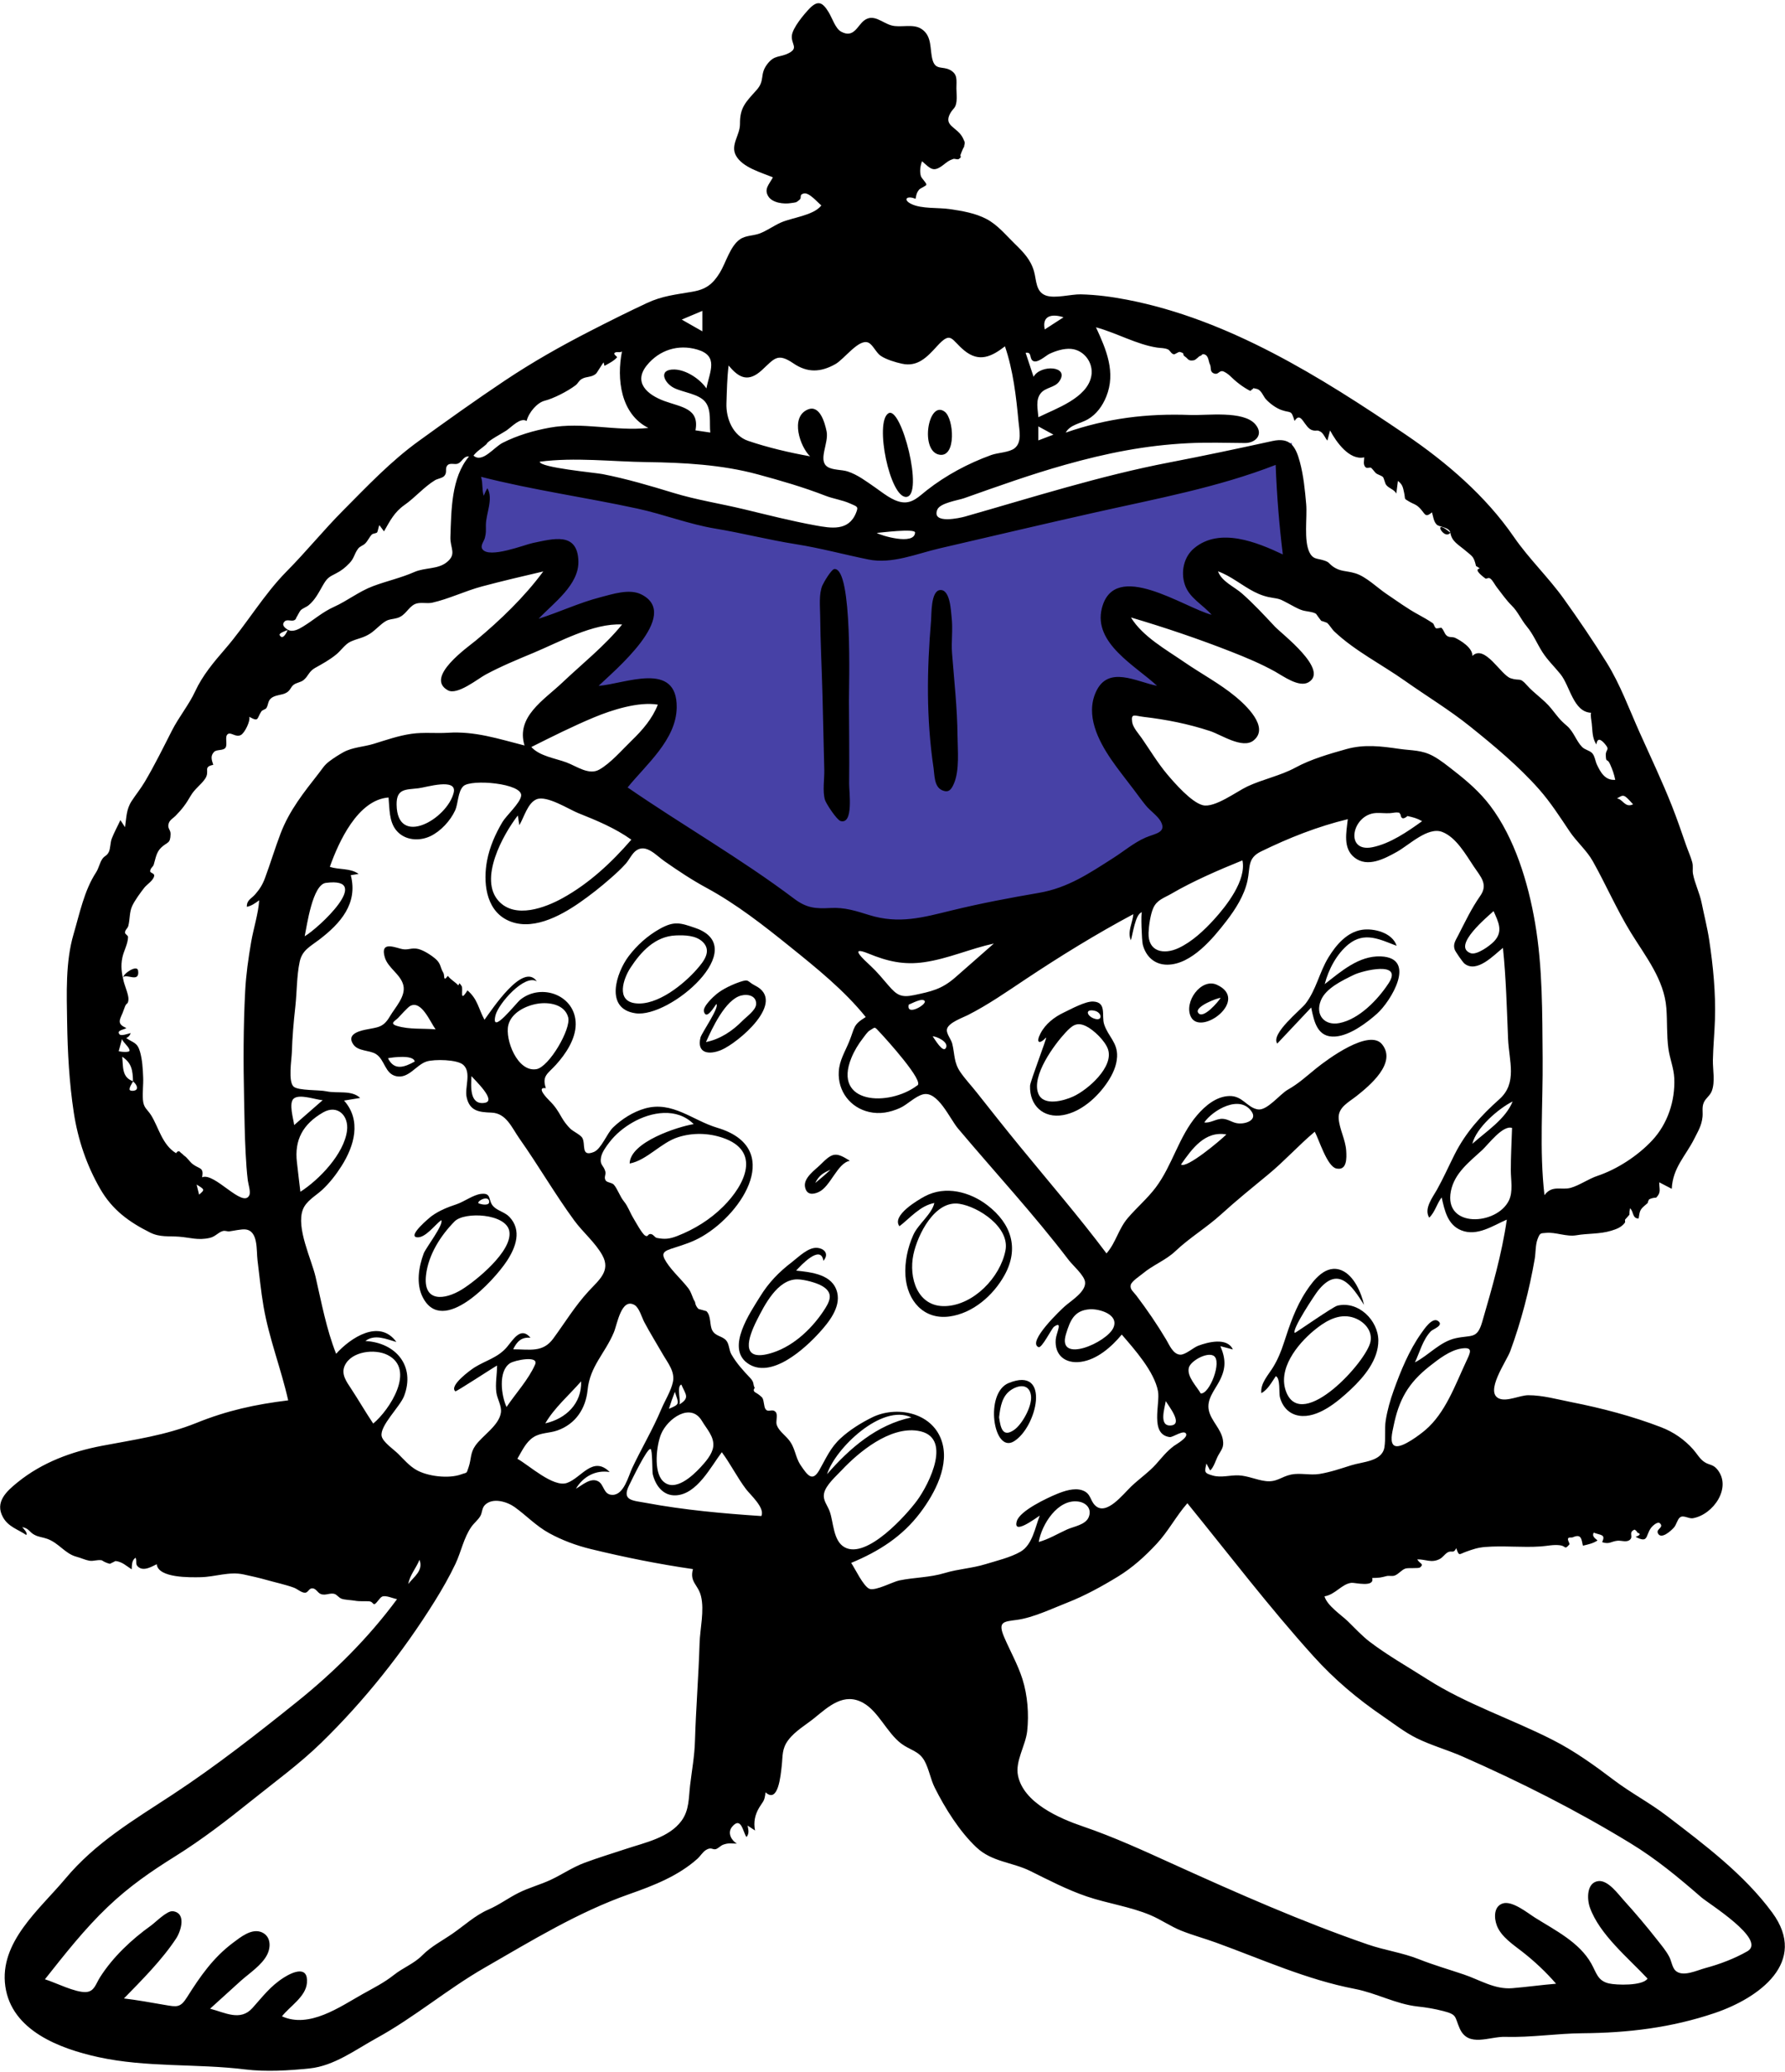 <svg width="418" height="485" viewBox="0 0 418 485" fill="none" xmlns="http://www.w3.org/2000/svg">
<path fill-rule="evenodd" clip-rule="evenodd" d="M110.507 109.627C110.011 117.736 109.515 125.843 109.019 133.951C112.21 133.032 132.511 127.059 131.257 133.115C130.357 137.459 124.65 142.158 121.742 145.182C119.066 147.967 116.31 150.679 113.484 153.311C118.678 151.323 123.915 149.44 129.19 147.678C133.182 146.345 137.203 145.044 141.293 144.045C142.811 143.674 146.91 142.16 148.345 143.192C152.113 145.905 131.664 165.883 128.863 168.699C132.824 166.857 136.88 165.183 141.005 163.748C143.983 162.711 153.184 158.749 155.82 162.132C158.641 165.752 151.652 174.064 149.714 176.699C146.937 180.476 143.928 184.098 140.77 187.562C153.894 199.35 169.316 209.842 185.729 216.362C197.763 221.144 209.585 222.361 222.283 219.737C235.329 217.042 247.84 211.872 259.734 205.96C266.719 202.488 273.611 198.732 280.178 194.511C277.471 191.219 274.843 187.857 272.289 184.444C268.644 179.571 264.165 174.247 262.087 168.447C260.053 162.77 267.683 163.878 271.343 164.186C276.643 164.633 281.929 165.58 287.123 166.713C283.451 164.159 279.845 161.502 276.311 158.76C271.706 155.185 265.563 151.143 262.548 146.001C259.898 141.479 265.715 142.621 268.405 143.213C274.819 144.626 281.06 147.034 287.177 149.382C291.657 151.102 296.11 152.903 300.519 154.8C297.782 152.421 295.137 149.928 292.595 147.343C289.177 143.869 284.57 139.625 283.037 134.841C279.918 125.097 300.905 132.447 304.488 133.951C303.825 123.858 303.164 113.765 302.503 103.671C274.714 111.065 246.925 118.461 219.135 125.855C216.132 126.655 212.374 128.395 209.242 128.488C206.405 128.573 202.979 127.295 200.213 126.767L149.925 117.159C136.786 114.648 123.647 112.138 110.507 109.627Z" fill="#4741A6"/>
<path fill-rule="evenodd" clip-rule="evenodd" d="M409.18 456.791C406.18 458.507 402.666 459.833 399.333 460.722C397.375 461.245 394.141 462.859 392.421 461.38C391.596 460.669 391.407 459.057 390.919 458.123C390.149 456.643 389.052 455.365 388.026 454.057C385.538 450.888 382.949 447.83 380.24 444.848C378.956 443.436 376.611 440.137 374.349 440.354C371.529 440.625 371.597 444.527 372.303 446.521C374.553 452.869 381.363 458.403 385.812 463.185C384.68 464.925 378.469 464.718 376.744 464.311C374.11 463.689 373.844 461.814 372.642 459.669C369.831 454.656 364.128 451.852 359.44 448.905C357.731 447.829 354.099 444.851 351.871 445.601C349.76 446.311 349.852 449.007 350.524 450.768C351.539 453.429 354.428 455.275 356.565 456.957C359.414 459.199 362.019 461.638 364.393 464.383C360.971 464.663 357.562 465.145 354.149 465.426C350.021 465.766 346.58 463.501 342.78 462.217C339.249 461.024 335.73 460.016 332.258 458.641C328.36 457.097 324.276 456.56 320.344 455.205C304.911 449.89 289.789 443.205 274.918 436.466C267.832 433.255 260.891 430.042 253.507 427.529C248.126 425.697 239.67 422.047 238.383 415.637C237.704 412.25 240.178 408.608 240.543 405.225C240.971 401.243 240.634 396.864 239.422 393.044C238.352 389.68 236.581 386.564 235.186 383.333C233.559 379.568 235.015 379.629 238.174 379.201C241.956 378.689 246.369 376.56 249.923 375.174C254.017 373.576 258.076 371.343 261.826 369.048C265.218 366.972 268.169 364.296 270.869 361.39C273.616 358.434 275.394 354.931 278.05 351.902C287.851 363.956 297.167 376.193 307.581 387.726C312.496 393.169 317.841 397.67 323.899 401.809C326.428 403.538 328.937 405.512 331.693 406.879C335.139 408.589 338.991 409.65 342.533 411.211C356.113 417.195 369.074 423.736 381.743 431.457C387.872 435.191 393.016 439.473 398.412 444.158C400.093 445.617 413.853 454.117 409.18 456.791ZM249.875 358.044C247.681 359.038 245.589 360.329 243.248 360.968C243.911 356.929 247.68 350.837 252.512 351.507C254.358 351.763 255.751 353.196 254.94 355.173C254.202 356.969 251.439 357.337 249.875 358.044ZM97.119 248.502C94.632 249.875 92.313 250.676 90.854 247.727C91.935 247.51 96.844 246.856 97.119 248.502ZM92.977 240.167C91.054 239.584 92.592 238.971 93.253 238.267C93.769 237.72 95.475 235.799 96.072 235.482C98.71 234.085 100.748 239.283 102.009 240.97C99.024 240.705 95.883 241.048 92.977 240.167ZM113.534 258.165C109.89 258.783 110.294 254.224 110.403 251.914C111.172 252.852 116.376 257.684 113.534 258.165ZM125.611 250.29C121.168 251.04 118.233 243.364 119.029 240.006C119.73 237.048 123.173 235.397 125.914 234.961C128.571 234.537 132.27 235.115 133.059 238.179C133.756 240.887 128.572 249.79 125.611 250.29ZM230.78 366.167C227.587 367.148 224.459 367.272 221.25 368.235C217.609 369.328 214.239 369.231 210.59 369.975C209.106 370.276 205.102 372.439 203.655 371.956C202.22 371.478 200.145 367.027 199.32 365.87C205.775 363.187 211.282 359.723 215.537 354.069C218.919 349.573 222.548 342.838 220.419 337.035C218.019 330.493 209.744 329.073 204.228 331.805C201.618 333.097 199.031 334.704 196.879 336.673C194.418 338.925 193.451 341.382 191.857 344.159C190.245 346.968 189.114 345.406 187.503 343.021C186.127 340.982 186.306 338.923 184.587 336.912C183.709 335.886 182.35 334.896 181.892 333.571C181.602 332.73 182.213 331.24 181.663 330.579C180.889 329.649 179.947 330.741 179.298 329.911C178.827 329.308 178.98 327.934 178.494 327.18C178.071 326.751 177.602 326.385 177.083 326.081C176.453 325.77 176.338 325.381 176.738 324.913C176.237 323.986 176.719 323.673 175.647 322.544C173.975 320.786 172.451 319.102 171.26 317.026C170.717 316.076 170.77 314.668 170.094 313.846C169.167 312.717 167.622 312.886 166.825 311.489C166.115 310.244 166.59 308.066 165.419 306.936C164.801 306.76 164.183 306.587 163.565 306.416C163.1 305.964 162.829 305.416 162.752 304.771C162.101 303.769 161.972 302.593 161.151 301.535C159.578 299.511 157.464 297.642 156.076 295.508C154.616 293.265 155.39 292.888 157.925 292.085C160.212 291.361 162.3 290.688 164.42 289.455C174.22 283.751 183.51 268.624 167.956 264.003C162.184 262.287 157.442 257.675 151.041 259.488C148.267 260.274 145.635 261.947 143.565 263.933C142.135 265.306 140.81 268.977 139.054 269.68C135.897 270.945 137.232 267.786 136.336 266.335C135.908 265.642 134.186 264.844 133.547 264.214C132.799 263.475 132.074 262.542 131.554 261.627C130.589 259.931 129.998 258.985 128.606 257.603C128.081 257.082 125.461 254.387 127.824 254.739C126.867 251.822 128.263 251.384 130.194 249.252C132.461 246.75 134.802 243.272 134.815 239.766C134.841 233.033 126.863 230.017 121.853 234.013C120.833 234.826 114.803 242.676 116.037 237.67C116.703 234.97 122.862 227.922 125.717 229.746C122.517 225.082 115.166 236.406 113.451 238.723C111.99 236.033 111.886 233.929 109.469 231.847C107.501 235.003 108.54 231.553 108.106 230.852C107.169 229.338 107.684 231.07 107.175 230.532C106.542 229.862 105.546 229.334 104.873 228.446C103.719 230.011 104.18 228.327 103.826 227.743C103 226.376 103.319 225.584 101.903 224.395C100.872 223.53 98.842 222.188 97.455 222.065C95.855 221.923 95.412 222.537 93.782 222.083C91.709 221.506 89.099 220.621 90.103 224.088C90.832 226.609 93.795 228.041 94.444 230.616C95.097 233.208 92.534 235.82 91.291 237.945C89.694 240.671 88.388 240.448 85.496 241.062C83.647 241.456 81.18 242.296 82.766 244.539C83.898 246.141 86.551 245.804 88.045 246.753C90.141 248.083 90.112 251.364 92.787 251.935C95.733 252.563 97.421 249.283 99.905 248.491C101.671 247.928 107.143 247.99 108.533 249.316C110.427 251.124 108.79 254.577 109.267 256.821C109.977 260.15 112.229 260.353 115.077 260.46C118.583 260.59 119.816 263.958 121.702 266.628C126.119 272.884 129.958 279.552 134.483 285.724C136.486 288.457 139.416 290.888 141.055 293.854C143.08 297.517 140.269 299.63 137.843 302.259C134.672 305.694 132.306 309.604 129.556 313.358C127.112 316.696 124.076 315.865 120.171 315.865C121.041 314.071 122.088 312.953 124.229 313.17C121.99 310.437 120.2 313.563 118.748 315.295C116.647 317.8 113.908 318.404 111.21 320.052C110.255 320.634 105.055 324.411 106.635 325.7C106.815 325.847 115.422 320.184 116.402 319.665C116.402 321.755 115.945 323.927 116.239 326.006C116.453 327.53 117.525 329.12 117.296 330.705C116.864 333.696 112.997 336.053 111.338 338.383C110.088 340.138 110.39 341.522 109.754 343.405C109.174 345.123 109.479 344.603 108.034 345.134C105.092 346.215 100.14 345.631 97.476 344.095C95.822 343.141 94.554 341.634 93.21 340.306C92.199 339.304 89.653 337.593 89.372 336.192C88.89 333.779 93.68 329.296 94.628 326.806C97.305 319.782 92.714 314.322 85.569 313.924C87.771 312.225 90.501 313.505 92.822 314.153C88.854 308.655 82.076 313.179 78.711 316.916C76.411 311.102 75.302 304.97 73.897 298.906C72.94 294.778 69.297 287.41 70.922 283.16C71.707 281.105 73.925 279.959 75.459 278.534C77.202 276.916 78.695 274.98 79.969 272.975C82.97 268.254 84.704 262.295 80.57 257.642C81.826 257.435 83.083 257.229 84.338 257.023C82.296 255.103 79.073 256.038 76.422 255.469C74.74 255.108 69.9 255.342 68.777 254.39C67.426 253.246 68.292 247.979 68.34 246.42C68.451 242.777 68.756 239.275 69.158 235.655C69.539 232.235 69.463 228.539 70.169 225.179C70.743 222.452 72.577 221.621 74.692 220.014C79.749 216.172 83.87 211.498 82.143 204.876C82.755 204.779 83.367 204.682 83.978 204.585C82 203.154 79.44 203.674 77.239 202.918C79.26 197.23 83.73 187.23 90.987 186.691C91.237 189.234 91.066 192.259 92.782 194.364C94.735 196.76 98.163 197.002 100.809 195.734C103.21 194.582 105.464 192.143 106.571 189.732C107.319 188.1 107.184 185.341 108.499 184.047C110.261 182.313 122.411 183.36 122.039 186.288C121.82 188.009 118.571 190.902 117.663 192.428C116.001 195.22 114.671 198.24 114.06 201.447C113.134 206.317 113.671 212.746 118.616 215.306C124.24 218.218 131.094 214.515 135.707 211.316C138.239 209.56 140.693 207.621 143.006 205.585C144.238 204.502 145.477 203.386 146.563 202.154C147.365 201.244 148.006 199.778 148.993 199.096C151.325 197.488 153.611 200.217 155.585 201.596C158.799 203.843 161.998 205.975 165.449 207.845C172.451 211.637 178.853 216.662 185.044 221.651C191.27 226.669 197.691 231.831 202.736 238.083C199.681 239.962 200.225 240.451 198.866 243.803C197.902 246.182 196.573 248.207 196.419 250.851C196.154 255.413 199.083 259.3 203.528 260.31C206.014 260.875 208.382 260.422 210.685 259.406C212.475 258.616 214.259 256.672 216.129 256.189C219.606 255.292 222.387 261.86 224.336 264.173C232.99 274.446 242.137 284.314 250.287 295.006C251.189 296.191 253.87 298.504 254.088 300.072C254.401 302.324 250.858 304.47 249.389 305.761C248.617 306.438 240.436 314.135 243.183 315.358C243.966 315.706 246.258 310.985 246.831 310.58C248.977 309.069 247.355 312.032 247.227 313.531C246.907 317.254 249.465 319.283 253.06 318.811C256.897 318.308 260.312 315.279 262.686 312.418C265.661 315.864 270.312 321.073 271.172 325.677C271.722 328.618 269.177 335.816 273.928 336.415C274.653 336.507 277.277 334.56 277.766 335.665C278.174 336.588 275.337 338.165 274.928 338.47C273.18 339.775 272.124 341.173 270.713 342.753C269.056 344.609 266.792 346.171 264.928 347.949C262.965 349.822 259.08 354.908 256.489 352.451C255.187 351.216 255.529 349.602 253.443 348.877C251.543 348.217 249.136 349.053 247.371 349.785C245.384 350.609 238.838 353.616 238.112 356.092C237.11 359.505 242.521 355.401 243.482 354.801C242.385 357.586 241.779 361.617 238.985 363.242C236.664 364.591 233.326 365.385 230.78 366.167ZM193.677 345.106C195.534 339.136 206.489 328.49 213.413 331.82C205.343 333.511 198.94 339.033 193.677 345.106ZM197.773 362.204C195.073 360.699 195.218 356.329 194.276 353.771C193.735 352.305 192.653 351.232 192.971 349.605C193.343 347.696 195.778 345.574 197.074 344.197C201.152 339.864 208.33 333.943 214.894 334.936C223.249 336.201 217.585 347.419 214.74 351.282C212.315 354.574 202.971 365.101 197.773 362.204ZM178.281 354.902C169.245 354.299 160.24 353.491 151.327 351.832C148.167 351.244 145.52 351.331 147.328 347.698C147.925 346.499 151.524 338.984 152.337 339.199C152.819 339.327 152.709 344.492 152.85 345.084C153.489 347.743 155.28 350.221 158.301 350.052C163.243 349.777 166.428 343.387 169.031 339.957C171.115 342.76 172.624 345.873 174.72 348.629C175.722 349.947 179.208 353.012 178.281 354.902ZM125.306 319.432C123.79 322.911 120.741 326.22 118.621 329.371C117.422 326.834 116.579 321.008 119.422 319.131C120.499 318.422 126.264 317.233 125.306 319.432ZM156.645 329.791C157.062 328.452 157.524 327.124 158.039 325.819C158.923 328.602 159.375 328.685 156.645 329.791ZM164.379 332.641C165.476 334.5 167.304 336.328 167.018 338.663C166.8 340.432 165.201 342.245 164.059 343.478C162.169 345.517 157.983 349.431 155.245 346.723C152.958 344.461 153.754 338.241 154.818 335.696C156.337 332.06 161.765 328.213 164.379 332.641ZM159.013 328.831C159.642 328.581 158.321 324.524 159.547 324.12C160.616 326.558 161.623 327.217 159.013 328.831ZM141.747 274.225C141.34 272.728 140.406 272.79 140.742 270.94C140.963 269.726 141.927 268.43 142.657 267.469C144.113 265.552 146.034 263.972 148.111 262.776C152.497 260.252 158.518 259.204 162.444 263.155C158.774 263.735 147.522 267.358 147.45 272.378C151.532 271.592 154.742 267.492 158.835 266.2C162.196 265.14 165.839 265.214 169.182 266.334C178.332 269.398 174.527 277.307 169.362 282.443C166.297 285.494 162.621 287.77 158.603 289.341C156.743 290.068 155.602 290.149 153.773 289.783C153.431 289.715 153.031 289.08 152.62 288.944C151.6 288.606 151.896 289.75 151.056 289.236C150.323 288.788 148.759 285.894 148.26 285.066C147.466 283.748 147.097 282.465 146.122 281.262C145.147 280.058 144.672 278.444 143.77 277.354C143.337 276.83 142.149 276.851 141.831 276.34C141.352 275.57 141.962 275.011 141.747 274.225ZM127.695 333.204C129.775 329.591 133.333 326.523 136.086 323.365C136.254 328.556 132.533 332.11 127.695 333.204ZM130.506 334.873C134.8 333.362 137.166 329.746 137.604 325.363C138.161 319.81 141.647 316.896 143.746 311.908C144.551 309.996 145.489 303.705 148.608 305.506C149.678 306.123 150.313 308.446 150.871 309.496C152.22 312.034 153.755 314.495 155.185 316.987C156.35 319.017 158.097 321.058 157.583 323.501C157.134 325.631 155.692 327.901 154.847 329.909C152.852 334.653 150.232 339.023 148.042 343.663C147.159 345.535 146.114 349.967 143.416 349.944C141.282 349.926 141.52 347.592 140.115 346.792C138.341 345.782 136.323 347.704 134.866 348.5C136.544 345.666 139.478 344.062 142.776 344.596C138.827 340.663 136.159 345.969 132.77 347.151C129.559 348.271 123.862 342.99 121.158 341.493C122.193 339.741 123.127 337.599 124.906 336.447C126.593 335.353 128.663 335.521 130.506 334.873ZM95.59 370.811C96.06 368.547 97.389 367.209 98.231 365.152C99.208 367.645 96.921 369.116 95.59 370.811ZM163.823 384.707C163.592 392.332 162.969 399.937 162.744 407.565C162.641 411.082 162.018 414.438 161.604 417.915C161.255 420.855 161.433 423.743 159.582 426.254C156.664 430.215 150.991 431.353 146.586 432.821C143.352 433.898 140.08 434.875 136.886 436.072C134.011 437.149 131.695 438.781 128.962 440.061C126.518 441.207 123.879 441.885 121.445 443.106C118.928 444.369 116.939 445.907 114.353 447.03C111.258 448.376 108.708 450.77 105.955 452.669C103.532 454.342 100.969 455.634 98.884 457.737C96.929 459.71 94.455 460.575 92.24 462.328C89.898 464.182 87.446 465.387 84.859 466.841C79.558 469.82 72.406 474.907 66.027 472.013C67.852 469.683 71.586 467.443 71.87 464.233C72.239 460.05 68.599 461.59 66.491 462.926C63.298 464.948 61.532 467.39 59.101 470.086C56.26 473.238 52.67 471.117 49.194 470.231C51.571 468.091 53.929 465.931 56.302 463.787C58.305 461.978 61.371 460.021 62.591 457.519C63.463 455.729 63.42 453.277 61.316 452.349C58.962 451.31 56.3 453.5 54.556 454.805C49.928 458.268 46.88 462.659 43.841 467.478C42.225 470.04 41.48 469.844 38.506 469.331C35.355 468.788 32.203 468.21 29.026 467.829C33.235 463.507 37.938 458.823 41.263 453.766C42.34 452.126 43.745 447.807 40.464 447.41C39.111 447.246 36.419 450.011 35.376 450.756C30.818 454.014 26.435 458.124 23.415 462.881C22.417 464.451 22.104 466.197 20.173 466.328C17.648 466.498 12.957 464.089 10.521 463.344C15.176 457.476 19.798 451.565 25.237 446.39C30.234 441.635 35.218 438.18 41.062 434.534C47.326 430.624 53.16 426.123 58.911 421.504C64.415 417.083 70.166 412.913 75.232 407.976C85.354 398.115 94.369 386.775 101.834 374.783C103.58 371.977 105.225 369.099 106.646 366.113C107.981 363.309 108.596 359.956 110.398 357.406C111.021 356.525 111.898 355.87 112.453 354.951C112.976 354.085 112.799 353.039 113.597 352.272C115.443 350.5 118.804 351.568 120.528 352.811C123.303 354.808 125.547 357.232 128.597 358.904C131.664 360.585 134.981 361.808 138.377 362.634C146.314 364.564 154.183 366.148 162.269 367.32C161.437 370.406 163.48 370.892 164.157 373.668C164.979 377.038 163.926 381.275 163.823 384.707ZM87.397 333.25C85.598 330.576 83.992 327.78 82.223 325.089C81.146 323.45 79.81 321.691 80.731 319.686C82.282 316.307 87.753 315.705 90.721 317.178C97.471 320.528 91.201 330.104 87.397 333.25ZM69.533 272.101C68.911 266.875 70.909 263.167 75.637 260.427C79.007 258.474 81.72 261.143 81.26 264.703C80.56 270.127 74.764 276.16 70.341 278.99C70.052 276.696 69.806 274.396 69.533 272.101ZM68.812 257.149C70.206 256.041 73.941 257.454 75.557 257.55C73.335 259.491 71.113 261.433 68.89 263.375C68.745 262.042 67.525 258.17 68.812 257.149ZM76.31 206.68C87.555 205.218 74.611 217.285 71.352 219.176C71.882 216.608 73.185 207.087 76.31 206.68ZM106.245 185.553C104.735 191.738 92.998 198.485 92.874 188.354C92.829 184.579 94.949 184.884 98.044 184.522C99.81 184.316 107.108 182.018 106.245 185.553ZM65.701 195.131C64.383 198.589 63.326 202.137 62.035 205.6C61.462 207.133 60.789 208.187 59.724 209.402C58.831 210.418 57.77 210.674 57.805 212.28C58.923 212.064 59.797 211.398 60.7 210.756C60.481 213.939 59.356 217.364 58.812 220.537C58.159 224.341 57.615 228.147 57.414 232.006C56.976 240.395 56.973 248.754 57.157 257.149C57.251 261.426 57.294 265.706 57.524 269.978C57.639 272.103 57.77 274.238 58.032 276.35C58.139 277.203 58.758 279.019 58.376 279.818C56.874 282.956 50.221 274.337 47.332 275.602C47.747 273.214 46.789 273.737 45.188 272.562C44.412 271.993 43.907 271.025 43.099 270.518C42.854 270.254 42.585 270.019 42.291 269.813C41.957 269.358 41.604 269.407 41.233 269.959C37.978 268.013 37.137 263.866 35.39 261.077C34.491 259.643 33.623 259.419 33.469 257.435C33.337 255.707 33.597 253.947 33.526 252.211C33.447 250.254 33.332 248.095 32.783 246.2C32.146 243.999 31.269 244.179 29.561 243.006C30.087 242.775 30.435 242.389 30.603 241.846C30.057 241.943 28.4 242.619 27.988 242.133C27.178 241.179 29.089 241.052 29.591 240.671C27.449 239.719 27.91 238.938 28.683 237.195C28.902 236.701 29.111 235.964 29.297 235.548C29.704 234.639 29.938 235.215 30.072 234.086C30.199 233.01 29.245 230.893 28.964 229.746C28.493 227.823 28.232 226.16 28.655 224.156C28.998 222.533 29.922 221.063 29.985 219.395C30.004 218.926 29.29 218.771 29.28 218.318C29.266 217.657 29.884 217.366 30.044 216.755C30.454 215.192 30.269 213.538 30.97 212.054C31.601 210.721 32.875 208.996 33.776 207.833C34.401 207.028 35.935 206.119 36.103 205.055C36.214 204.35 35.116 204.431 35.165 203.9C35.231 203.181 35.835 202.948 36 202.414C36.456 200.947 36.571 199.538 37.75 198.414C39.236 197 39.881 197.592 39.943 195.259C39.972 194.12 39.061 193.945 39.549 192.633C39.815 191.92 40.596 191.499 41.096 190.994C42.581 189.497 43.583 188.166 44.64 186.315C45.575 184.68 47.066 183.728 48.025 182.316C49.272 180.476 47.407 179.563 49.939 179.043C49.579 177.901 49.196 176.977 50.143 176.009C50.741 175.399 52.256 175.772 52.785 175.066C53.391 174.256 52.495 172.336 53.409 171.81C54.151 171.383 55.263 172.7 56.43 172.048C57.319 171.552 58.662 168.808 58.376 167.799C60.675 169.093 60.102 168.202 61.202 166.542C61.449 166.171 62.196 166.088 62.409 165.712C62.833 164.962 62.736 164.197 63.349 163.587C64.368 162.571 66.037 162.832 67.159 162.106C68.086 161.507 68.037 160.861 68.777 160.296C69.409 159.813 70.448 159.72 71.062 159.219C72.266 158.239 72.278 157.204 73.784 156.358C75.568 155.359 77.148 154.508 78.77 153.183C79.828 152.32 80.832 150.788 82.07 150.218C83.781 149.43 85.114 149.374 86.788 148.249C87.998 147.436 89.142 146.095 90.33 145.409C91.226 144.893 91.855 145.004 92.984 144.684C95.017 144.108 95.512 142.193 97.17 141.413C98.308 140.878 99.965 141.368 101.216 141.087C105.105 140.213 108.948 138.33 112.852 137.286C117.616 136.013 122.415 134.898 127.216 133.773C122.804 139.753 117.184 145.148 111.485 149.898C109.614 151.457 99.362 158.565 104.888 161.6C107.106 162.818 111.925 158.883 113.716 157.921C117.322 155.984 121.057 154.434 124.834 152.867C130.942 150.334 138.895 145.828 145.683 146.191C141.551 151.26 136.394 155.329 131.668 159.807C127.325 163.922 120.782 167.781 122.83 174.517C116.73 172.966 111.251 171.131 104.909 171.537C102.068 171.72 99.226 171.377 96.398 171.776C93.323 172.21 90.427 173.239 87.472 174.143C85.134 174.856 82.551 174.912 80.4 176.1C79.361 176.675 78.076 177.494 77.142 178.207C75.897 179.157 75.614 179.786 74.636 181.037C71.149 185.504 67.774 189.69 65.701 195.131ZM46.623 279.66C46.432 278.886 46.259 278.182 46.041 277.299C47.982 278.494 47.982 278.494 46.623 279.66ZM31.951 255.041C31.712 255.372 30.706 255.478 30.414 255.192C30.051 254.837 31.006 253.454 31.16 253.161C31.539 253.452 32.411 254.404 31.951 255.041ZM27.795 246.081C28.051 245.137 28.309 244.193 28.566 243.25C28.882 244.125 30.305 245.092 30.336 245.925C30.356 246.478 28.076 246.203 27.795 246.081ZM28.619 247.376C30.847 248.843 31.08 250.573 31.146 253.104C28.481 252.221 28.863 249.641 28.619 247.376ZM67.358 147.49C67.134 148.099 66.179 149.995 65.48 148.669C65.256 148.244 66.893 147.665 67.358 147.49ZM66.719 145.423C67.269 144.927 68.379 145.544 69.002 145.144C69.439 144.862 69.294 144.577 69.499 144.41C69.54 144.376 70.133 143.176 70.376 142.903C70.806 142.424 71.743 142.125 72.264 141.692C73.723 140.483 74.547 138.893 75.465 137.276C76.56 135.345 76.909 135.121 78.675 134.237C79.893 133.627 80.837 132.881 81.828 131.845C82.969 130.652 82.886 129.798 83.823 128.494C84.286 127.85 84.953 127.77 85.492 127.251C86.139 126.63 86.468 125.761 87.066 125.135C87.324 124.863 88.154 124.864 88.31 124.632C88.509 124.338 88.665 123.163 88.852 122.947C89.208 123.429 89.566 123.911 89.923 124.394C91.33 121.918 92.358 119.873 94.712 118.225C97.184 116.495 99.318 113.963 101.873 112.415C102.447 112.066 103.617 111.92 104.056 111.407C104.798 110.539 104.155 109.767 104.697 109.029C105.311 108.193 106.5 108.87 107.281 108.509C108.269 108.054 108.551 106.721 109.823 106.868C105.641 111.816 105.693 119.514 105.472 125.694C105.375 128.356 107.052 129.699 104.577 131.652C102.471 133.315 99.501 132.821 97.012 133.915C93.885 135.289 90.541 136.02 87.351 137.217C84.052 138.455 81.399 140.623 78.223 142.058C75.423 143.322 73.511 145.119 70.95 146.68C69.998 147.26 68.523 148.102 67.388 147.409C66.677 146.975 65.791 146.26 66.719 145.423ZM113.951 103.939C114.133 103.236 117.702 101.389 118.581 100.786C119.898 99.88 121.849 97.668 123.32 98.547C123.83 96.505 125.819 94.233 127.576 93.801C129.526 93.32 132.87 91.648 134.788 90.189C135.349 89.763 135.533 89.14 136.193 88.74C137.341 88.043 138.479 88.423 139.585 87.475C139.754 87.33 141.284 84.803 141.344 84.827C141.422 85.099 141.494 85.373 141.556 85.649C142.717 85.005 143.751 84.492 144.475 83.671C144.638 83.484 143.575 83 143.911 82.632C144.322 82.179 145.24 82.684 145.655 82.255C144.363 88.671 145.325 96.929 151.834 100.181C144.094 101.018 136.534 98.69 128.698 100.12C124.947 100.805 121.134 101.927 117.723 103.653C115.632 104.71 112.959 108.497 110.879 106.658C111.704 105.557 112.964 104.873 113.951 103.939ZM151.507 85.483C154.401 81.942 158.792 80.541 163.213 81.809C168.389 83.294 166.206 86.911 165.424 90.927C163.931 88.737 160.695 86.565 157.939 86.499C154.033 86.406 155.509 89.661 157.855 90.826C159.988 91.886 163.645 92.181 165.172 94.109C166.658 95.983 166.088 99.049 166.328 101.26C165.173 101.089 164.017 100.917 162.862 100.745C163.832 95.585 159.564 95.335 155.586 93.88C151.566 92.411 148.213 89.512 151.507 85.483ZM164.472 72.776V77.565C162.863 76.647 161.253 75.73 159.642 74.812C161.253 74.134 162.863 73.454 164.472 72.776ZM177.41 111.041C182.784 112.497 188.121 114.039 193.288 116.048C195.164 116.778 197.219 117.036 199.058 117.86C200.808 118.644 201.071 118.563 200.448 120.097C198.704 124.396 194.572 123.653 190.951 122.996C185.284 121.966 179.734 120.539 174.138 119.196C168.668 117.885 163.082 117.024 157.695 115.38C152.166 113.694 146.779 112.097 141.092 110.983C139.433 110.658 126.304 109.454 126.404 108.081C134.672 107.007 143.184 108.066 151.49 108.177C160.121 108.293 169.038 108.772 177.41 111.041ZM170.114 94.413C170.217 91.457 170.258 88.492 170.625 85.554C173.085 88.59 175.305 89.499 178.406 86.653C181.375 83.929 182.037 82.508 185.801 85.069C189.063 87.291 192.151 87.189 195.616 85.244C197.729 84.058 201.126 79.212 203.348 80.21C204.406 80.685 205.182 82.602 206.251 83.307C207.593 84.19 209.655 84.803 211.218 85.147C214.911 85.955 217.11 83.581 219.428 81.04C222.789 77.357 222.69 79.496 225.807 82.05C229.281 84.899 232.187 83.508 235.335 81.076C237.251 86.694 237.968 92.828 238.511 98.716C238.693 100.705 239.375 103.528 237.59 104.934C236.331 105.925 233.66 105.964 232.143 106.512C226.725 108.471 221.52 111.25 216.989 114.807C215.223 116.194 213.684 117.891 211.272 117.575C208.972 117.274 206.738 115.35 204.889 114.079C202.883 112.701 200.852 111.136 198.507 110.368C197.134 109.918 194.934 110.081 193.732 109.255C191.498 107.722 194.127 103.699 193.57 100.998C193.149 98.948 191.969 94.672 189.146 95.874C184.943 97.662 187.388 104.643 189.7 106.822C184.972 105.982 179.738 104.756 175.178 103.198C171.656 101.995 169.988 98.018 170.114 94.413ZM249.403 108.81C259.108 106.084 268.189 104.247 278.288 103.751C282.76 103.531 287.087 103.67 291.509 103.71C294.053 103.733 295.992 101.681 293.96 99.32C291.146 96.051 282.562 97.295 278.759 97.148C268.565 96.754 259.218 97.913 249.564 101.273C250.585 99.393 253.037 99.149 254.718 98.176C256.78 96.982 258.182 95.016 259.063 92.833C261.355 87.157 259.048 81.808 256.651 76.623C261.36 77.89 266.232 80.665 270.967 81.369C271.96 81.517 272.597 81.422 273.475 81.784C274.014 82.005 274.184 82.772 274.852 82.939C275.175 83.02 275.95 82.29 276.315 82.394C277.758 82.802 276.617 82.91 277.529 83.5C278.253 83.968 278.194 84.571 279.521 84.35C280.11 84.253 280.748 83.342 281.058 83.317C281.453 83.285 281.362 82.805 281.966 82.944C283.066 83.2 282.969 84.617 283.336 85.315C283.726 86.056 283.171 87.044 284.358 87.45C285.244 87.754 285.467 86.817 286.222 86.885C286.68 86.925 287.63 87.585 288.034 87.987C289.337 89.282 291.122 90.712 292.874 91.554C292.702 91.381 293.7 90.964 293.461 90.867C293.301 90.801 294.349 91.054 294.333 91.05C295.345 91.281 295.88 92.834 296.39 93.401C297.331 94.438 298.792 95.535 300.11 95.993C302.389 96.785 302.319 95.838 303.151 98.546C304.771 95.999 305.393 100.265 307.401 100.734C308.442 100.977 308.321 100.532 309.266 101.077C309.916 101.45 310.348 102.593 310.838 103.145C311.048 102.349 311.257 101.553 311.467 100.757C312.914 103.5 316.038 107.847 319.464 107.061C319.464 107.809 319.155 108.703 319.734 109.342C320.138 109.788 320.794 109.281 321.11 109.541C321.387 109.767 322.047 110.669 322.259 110.817C322.676 111.109 323.433 111.323 323.795 111.614C324.114 111.871 324.272 113.097 324.626 113.539C325.291 114.371 326.441 114.537 326.985 115.534C327.109 114.551 327.233 113.566 327.357 112.581C328.436 113.415 328.528 114.062 328.793 115.282C329.171 117.019 328.67 116.611 329.868 117.345C331.045 118.066 331.659 117.985 332.738 119.236C333.796 120.462 333.806 121.217 335.332 119.94C335.616 120.885 335.708 122.107 336.466 122.831C337.038 123.378 339.409 123.402 339.635 124.695C335.181 120.936 338.112 126.644 339.638 124.704C339.96 126.781 341.479 127.452 343.215 128.93C344.834 130.308 345.099 130.208 345.651 132.524C345.639 132.473 346.465 132.985 346.525 133.088C344.948 133.313 347.392 135.075 347.806 135.397C348.107 135.632 348.5 135.071 349.001 135.451C349.574 135.887 350.041 136.877 350.507 137.474C351.771 139.092 352.707 140.483 354.037 141.799C355.472 143.219 356.17 145.015 357.548 146.675C359.078 148.519 359.904 150.638 361.183 152.64C362.398 154.543 364.013 156.071 365.42 157.814C367.664 160.587 368.428 166.696 372.61 166.857C372.365 167.11 372.706 169.003 372.746 169.353C372.944 171.072 372.812 172.726 373.83 174.283C374.063 172.507 374.992 173.192 375.799 174.125C377.142 175.677 375.963 175.287 376.034 176.86C376.12 178.767 376.336 177.292 377.063 178.957C377.632 180.261 377.944 181.108 378.249 182.555C375.886 182.742 374.804 180.812 373.931 178.941C373.566 178.158 373.44 176.872 372.793 176.261C372.106 175.61 371.161 175.559 370.454 174.832C369.098 173.437 368.51 171.26 366.911 169.902C365.105 168.368 364.705 167.643 363.211 165.808C361.56 163.779 359.279 162.354 357.546 160.392C355.811 158.425 355.951 159.499 353.772 158.787C351.454 158.029 347.705 150.74 344.784 153.548C344.9 151.711 342.15 149.984 340.76 149.319C340.159 149.031 339.459 149.291 338.858 148.86C338.205 148.393 338.159 147.491 337.501 146.93C337.501 146.93 336.492 147.175 336.288 147.072C335.872 146.861 335.868 146.114 335.5 145.868C334.483 145.188 333.269 144.475 332.189 143.896C329.564 142.487 327.244 140.753 324.71 139.058C322.54 137.605 319.913 134.982 317.404 134.216C315.213 133.548 313.836 133.888 312.041 132.549C311.064 131.819 311.352 131.575 309.781 131.121C308.286 130.689 307.446 130.912 306.654 129.326C305.268 126.552 306.143 121.136 305.875 118.025C305.59 114.723 305.252 111.339 304.391 108.128C303.373 104.333 302.028 102.35 297.958 103.244C289.893 105.016 281.926 106.702 273.824 108.259C257.681 111.36 241.814 116.421 226.025 120.914C224.823 121.257 218.114 122.793 219.484 119.323C220.115 117.723 224.362 117.127 225.783 116.624C233.587 113.862 241.426 111.048 249.403 108.81ZM246.691 101.748C245.512 102.197 244.333 102.647 243.154 103.097V99.818C244.333 100.461 245.512 101.104 246.691 101.748ZM241.791 84.412C242.815 85.249 244.898 83.234 245.769 82.826C247.257 82.129 249.152 81.53 250.815 81.673C253.88 81.938 256.122 84.957 255.561 88.017C254.61 93.195 247.233 95.644 243.165 97.668C243.035 95.833 242.441 93.627 243.728 92.04C244.845 90.662 247.011 90.762 248.042 89.296C250.636 85.612 243.606 85.278 242.035 88.207C241.414 86.335 240.795 84.463 240.175 82.591C241.671 82.343 241.014 83.778 241.791 84.412ZM249.047 74.277C247.583 75.223 246.119 76.17 244.656 77.116C243.93 73.84 246.403 73.409 249.047 74.277ZM382.421 188.289C380.505 189.204 380.025 187.02 378.647 186.925C380.275 185.924 380.275 185.924 382.421 188.289ZM390.217 235.992C390.456 239.132 390.269 242.308 390.687 245.436C391.006 247.815 391.97 250.029 392.072 252.436C392.297 257.705 390.518 263.072 386.924 266.935C383.524 270.589 378.661 273.734 374.072 275.27C372.004 275.961 369.846 277.496 367.838 278.062C365.616 278.69 363.505 277.325 361.672 279.774C360.45 269.268 361.343 258.29 361.247 247.718C361.15 237.122 361.264 226.523 359.472 216.042C357.876 206.708 354.729 196.208 348.929 188.571C346.572 185.471 343.672 182.931 340.613 180.553C339.025 179.32 337.437 178.001 335.67 177.027C332.949 175.527 330.631 175.734 327.672 175.307C323.437 174.696 319.5 174.179 315.249 175.372C311.292 176.482 306.934 177.747 303.389 179.676C299.858 181.598 295.758 182.391 292.092 184.112C289.599 185.284 284.42 189.196 281.653 188.492C278.975 187.809 275.011 183.264 273.301 181.229C271.116 178.627 269.308 175.611 267.37 172.812C266.689 171.829 265.301 170.31 265.125 169.048C264.817 166.857 265.695 167.573 267.787 167.818C273.168 168.449 278.229 169.448 283.385 171.142C285.952 171.984 290.97 175.393 293.536 173.35C297.455 170.231 291.501 164.87 289.321 163.069C285.605 160 281.284 157.721 277.324 154.994C273.116 152.096 267.552 149.011 264.843 144.549C272.751 146.883 280.652 149.556 288.328 152.566C291.841 153.943 295.313 155.398 298.612 157.229C300.465 158.257 304.209 161.038 306.44 159.706C311.291 156.811 300.15 148.4 298.543 146.682C296.044 144.012 293.597 141.366 290.852 138.943C289 137.309 286.09 136.159 285.229 133.748C288.303 134.861 290.789 137.041 293.667 138.522C295.174 139.298 296.549 139.744 298.214 139.982C299.988 140.236 300.2 140.518 301.598 141.224C302.686 141.774 303.805 142.509 305.028 142.883C305.898 143.15 307.42 143.196 308.181 143.69C308.571 144.245 308.972 144.791 309.388 145.327C309.852 145.464 310.309 145.621 310.759 145.8C311.434 146.402 311.835 147.233 312.492 147.853C317.26 152.362 323.637 155.588 328.982 159.366C334.039 162.939 339.405 166.171 344.262 170.071C349.851 174.56 355.652 179.384 360.406 184.766C363.092 187.808 365.301 191.257 367.558 194.62C369.192 197.056 371.569 199.076 372.98 201.588C376.06 207.063 378.616 212.981 381.931 218.368C385.309 223.857 389.71 229.311 390.217 235.992ZM344.784 267.76C345.706 263.96 350.902 259.524 354.222 257.848C352.549 261.988 348.09 264.812 344.784 267.76ZM353.353 281.015C350.521 286.891 338.067 287.564 339.756 278.867C340.584 274.607 344.098 271.992 347.115 269.204C348.509 267.916 351.924 263.307 354.083 264.049C353.981 267.363 353.787 270.691 353.794 274.005C353.798 276.218 354.355 278.936 353.353 281.015ZM349.753 213.287C350.902 215.867 352.047 218.017 349.915 220.325C348.953 221.367 345.819 223.647 344.401 223.141C339.848 221.517 348.527 214.448 349.753 213.287ZM322.22 190.324C323.316 190.264 324.38 190.427 325.464 190.36C326.543 190.293 326.657 190.101 327.658 190.238C327.763 190.392 327.869 190.545 327.974 190.698C328.111 191.728 328.652 191.84 329.596 191.034C330.91 191.327 331.764 191.522 333.02 192.232C329.63 194.676 325.504 197.517 321.349 198.338C314.78 199.634 316.595 190.634 322.22 190.324ZM221.524 245.288C220.844 246.659 218.885 243.235 218.4 242.597C219.304 242.595 222.214 243.906 221.524 245.288ZM274.301 209.222C279.404 206.244 285.465 203.629 290.946 201.412C291.91 206.056 287.21 212.05 284.314 215.228C281.974 217.797 279.151 220.462 275.977 221.941C272.545 223.54 268.795 222.837 268.962 218.351C269.023 216.711 269.396 214.074 270.063 212.575C270.924 210.643 272.551 210.242 274.301 209.222ZM205.317 124.756C206.076 124.711 214.327 123.645 214.284 124.671C214.154 127.757 206.145 125.334 205.317 124.756ZM146.97 184.337C151.328 178.96 158.363 173.156 158.466 165.641C158.618 154.582 146.346 160.1 140.176 160.56C143.438 157.354 159.833 143.905 150.135 139.129C147.348 137.756 143.386 139.097 140.589 139.817C135.627 141.093 131.013 143.303 126.137 144.841C129.621 141.133 135.64 136.918 135.443 131.303C135.202 124.466 129.59 126.119 124.738 127.122C122.873 127.508 114.543 130.822 112.978 128.572C112.405 127.748 113.333 126.701 113.529 125.967C113.876 124.669 113.768 124.215 113.78 122.889C113.804 120.214 115.582 116.777 114.132 114.289C113.801 114.854 113.517 115.443 113.281 116.054C112.802 114.606 113.124 113.07 112.646 111.621C124.76 114.72 137.083 116.416 149.273 119.06C155.445 120.399 161.253 122.704 167.508 123.742C173.817 124.787 180.017 126.388 186.337 127.386C192.104 128.295 197.63 129.811 203.34 130.972C208.908 132.105 214.617 129.623 220.051 128.366C232.221 125.551 244.387 122.667 256.574 119.937C270.636 116.783 285.265 114.088 298.725 108.83C298.986 115.838 299.547 122.833 300.403 129.793C294.459 126.983 285.637 123.318 279.627 128.347C277.222 130.358 276.481 133.832 277.431 136.786C278.466 140.002 281.635 141.496 283.726 143.917C277.362 142.285 260.944 130.782 258.022 142.409C255.957 150.622 266.026 155.926 270.949 160.548C266.06 159.591 259.513 155.683 256.642 161.964C254.161 167.395 257.15 173.304 260.21 177.783C261.869 180.211 263.734 182.494 265.498 184.846C266.43 186.089 267.341 187.351 268.32 188.558C269.303 189.768 271.157 191.037 271.846 192.339C273.232 194.966 270.434 195.127 268.258 196.077C265.542 197.262 263.209 199.252 260.724 200.839C255.035 204.471 250.063 207.845 243.34 209.006C236.419 210.2 229.754 211.448 222.924 213.115C216.115 214.777 210.556 216.373 203.596 214.226C200.423 213.247 197.838 212.376 194.472 212.561C190.937 212.754 188.87 212.57 185.963 210.381C173.456 200.96 159.879 193.23 146.97 184.337ZM124.421 174.879C129.255 172.454 134.121 170.017 139.115 167.933C143.248 166.207 149.524 164.197 154.048 164.953C152.773 168.23 150.446 170.918 147.949 173.33C145.741 175.464 142.983 178.685 140.311 180.174C137.885 181.525 135.063 179.384 132.67 178.487C130.041 177.502 126.423 177.043 124.421 174.879ZM125.636 187.116C128.045 186.115 133.222 189.474 135.413 190.347C139.719 192.065 144.048 193.857 147.843 196.566C143.209 201.921 137.962 206.816 131.726 210.256C127.624 212.518 120.71 215.114 116.84 211.005C111.978 205.842 117.823 195.322 121.264 190.897C121.378 191.655 121.493 192.41 121.608 193.168C122.706 191.41 123.544 187.986 125.636 187.116ZM214.072 232.946C211.066 233.578 210.045 233.007 208.061 230.702C206.72 229.145 205.403 227.527 203.89 226.126C202.347 224.697 198.536 221.25 203.392 223.235C207.818 225.043 211.609 225.947 216.479 225.239C222.047 224.429 227.238 222.075 232.728 220.883C229.718 223.517 226.73 226.176 223.715 228.802C220.53 231.577 218.119 232.093 214.072 232.946ZM214.759 254.125C208.173 259.081 194.914 258.546 199.377 247.64C200.055 245.984 201.003 244.426 202.101 243.014C202.466 242.543 203.117 241.567 203.639 241.25C205.096 240.367 204.692 240.26 206.092 241.733C207.3 243.005 216.743 253.387 214.759 254.125ZM212.806 235.177C213.41 234.981 215.952 233.507 216.531 234.323C217.117 235.148 212.134 238.005 212.806 235.177ZM260.752 310.765C259.271 314.308 247.42 319.438 249.628 312.295C250.606 309.132 251.528 306.736 255.217 306.496C257.346 306.358 262.056 307.646 260.752 310.765ZM282.011 262.749C283.962 259.908 290.405 256.067 293.155 260.303C294.481 262.345 291.265 263.39 289.32 262.866C288.276 262.582 287.421 261.959 286.286 261.912C284.826 261.852 283.4 262.997 282.011 262.749ZM287.183 265.569C285.856 266.912 277.855 273.645 276.56 272.606C279.172 268.871 282.173 264.699 287.183 265.569ZM274.115 333.7C271.337 333.857 272.725 329.67 272.993 327.996C273.665 329.163 277.202 333.526 274.115 333.7ZM281.175 326.195C280.276 324.597 277.855 322.216 278.402 320.158C278.821 318.585 282.601 316.469 284.183 317.372C286.286 318.571 283.238 326.461 281.175 326.195ZM347.101 309.424C345.913 313.52 344.681 312.463 340.954 313.257C337.215 314.052 334.631 317.227 331.339 318.929C332.483 316.513 333.192 313.567 335.106 311.606C335.549 311.153 338.262 310.258 336.716 309.209C335.365 308.292 333.422 311.268 332.842 312.08C329.991 316.071 327.997 320.946 326.351 325.539C325.541 327.794 324.892 330.093 324.509 332.462C324.167 334.572 324.536 336.781 324.188 338.838C323.627 342.149 319.129 342.165 316.425 343.02C313.976 343.793 311.538 344.631 308.996 345.047C306.792 345.408 304.506 344.75 302.371 345.184C300.058 345.654 299.019 347.026 296.39 346.716C294.248 346.464 292.243 345.478 290.071 345.38C288.038 345.288 286.011 345.991 283.99 345.419C281.951 344.841 282.049 344.617 282.514 342.614C282.803 343.155 283.094 343.695 283.384 344.236C284.197 343.598 284.759 341.655 285.257 340.742C286.03 339.329 286.659 338.84 286.373 337.081C285.95 334.48 283.607 332.631 283.075 330.158C282.521 327.578 284.428 325.468 285.556 323.315C287.097 320.367 287.077 318.18 285.785 315.131C286.759 315.388 287.733 315.645 288.707 315.903C287.372 313.004 282.844 314.179 280.574 315.038C279.432 315.469 277.623 317.165 276.396 317.122C274.708 317.063 273.829 314.844 273.104 313.623C271.005 310.088 268.609 306.598 266.127 303.316C265.444 302.414 264.55 301.834 264.786 300.805C264.987 299.932 266.944 298.694 267.578 298.157C269.959 296.143 272.99 295.028 275.226 292.909C278.606 289.707 282.503 287.412 285.958 284.273C289.558 281.003 293.267 278 297.018 274.91C300.818 271.781 304.109 268.093 307.882 264.931C308.859 266.702 310.752 273.044 312.917 273.535C315.442 274.107 315.367 271.119 315.242 269.322C315.063 266.76 313.64 264.271 313.482 261.826C313.312 259.211 315.828 258.042 317.727 256.529C320.66 254.193 327.151 248.87 323.662 244.49C320.656 240.717 310.881 247.951 308.187 250.126C305.897 251.975 304.128 253.647 301.551 255.105C299.737 256.13 296.696 260.071 294.548 259.707C291.992 259.275 290.993 256.483 287.866 256.576C284.811 256.665 282.215 258.866 280.321 261.075C276.037 266.069 274.565 272.752 270.662 277.959C268.737 280.525 266.241 282.645 264.154 285.073C261.861 287.739 261.374 290.81 259.114 293.419C252.645 284.801 245.597 276.641 238.776 268.306C235.368 264.144 232.033 259.932 228.699 255.712C227.45 254.13 226.041 252.646 224.897 250.984C223.329 248.709 223.611 246.882 222.996 244.343C222.724 243.219 221.446 241.872 221.788 240.797C222.249 239.352 225.477 238.218 226.643 237.628C231.398 235.213 235.711 232.197 240.145 229.247C248.356 223.787 256.663 218.666 265.397 214.002C265.246 216.012 263.938 218.094 264.817 220.11C265.226 218.951 265.873 213.783 267.422 213.561C267.125 213.604 267.369 220.187 267.609 221.127C268.323 223.932 270.397 225.85 273.364 225.831C279.015 225.795 284.079 219.648 287.216 215.576C289.339 212.819 291.379 209.613 292.127 206.162C292.8 203.064 292.06 200.909 295.28 199.336C301.888 196.109 308.55 193.479 315.617 191.768C315.3 194.813 314.417 198.562 317.185 200.753C320.241 203.171 324.239 201.016 327.116 199.416C329.965 197.832 334.359 193.481 337.706 194.745C340.998 195.988 343.29 200.117 345.132 202.858C346.756 205.275 348.524 207.017 346.643 209.711C344.535 212.729 343.163 215.675 341.474 218.954C340.825 220.214 340.206 221.037 340.665 222.328C340.813 222.747 342.506 225.242 342.965 225.6C345.897 227.882 349.857 223.541 351.95 221.894C352.688 228.988 352.853 236.052 353.151 243.169C353.37 248.382 355.388 253.514 351.11 257.324C346.833 261.134 343.264 265.044 340.657 270.202C339.265 272.958 338.016 275.786 336.51 278.484C335.504 280.286 333.382 282.93 334.681 285.052C336.051 283.751 336.459 281.774 337.601 280.308C338.285 283.351 338.974 286.728 342.193 288.017C345.897 289.501 349.578 286.934 352.858 285.505C351.682 293.641 349.388 301.547 347.101 309.424ZM343.315 318.777C340.773 324.21 338.477 330.76 333.783 334.761C332.753 335.639 328.373 339.068 326.706 338.494C325.292 338.006 326.07 335.148 326.317 333.923C327.568 327.705 329.731 323.793 334.773 319.827C336.859 318.185 339.538 316.087 342.229 315.682C345.125 315.246 344.291 316.689 343.315 318.777ZM415.015 447.734C408.425 438.772 399.11 431.807 390.307 425.074C386.319 422.024 381.926 419.738 377.897 416.687C373.343 413.238 368.717 409.911 363.615 407.312C353.943 402.383 343.391 398.948 334.263 393.12C329.811 390.277 324.942 387.53 320.757 384.34C318.918 382.938 317.294 381.145 315.633 379.539C314.09 378.047 310.776 375.882 310.162 373.699C312.73 373.278 314.191 370.785 316.484 370.532C317.239 370.447 321.971 371.699 321.324 369.404C323.04 369.361 323.24 369.336 324.679 368.96C325.274 368.804 325.98 369.047 326.583 368.834C327.504 368.509 328.131 367.569 329.062 367.209C329.723 366.953 332.18 367.239 332.553 366.92C333.57 366.051 332.49 366.129 331.883 365.043C333.859 364.993 335.216 365.992 337.198 364.93C337.801 364.606 338.311 363.861 338.896 363.475C339.933 362.79 340.308 363.852 341.018 362.43C341.682 364.392 341.664 363.849 343.266 363.272C344.861 362.697 346.013 362.282 347.83 362.138C352.171 361.795 356.528 362.321 360.849 362.013C362.429 361.9 363.78 361.541 365.351 361.748C366.733 361.93 366.317 362.892 367.467 361.596C367.734 361.295 366.87 360.471 367.284 360.038C367.467 359.846 368.061 359.981 368.287 359.883C370.307 359.001 370.316 360.233 370.675 361.838C371.86 361.561 373.068 361.31 374.098 360.615C373.577 360.151 372.708 359.638 373.21 358.791C374.918 359.438 376.035 359.139 375.181 361.015C376.9 361.583 377.222 360.843 378.766 360.68C379.679 360.585 380.954 361.151 381.715 360.422C382.546 359.626 381.235 358.761 382.761 358.076C383.075 358.235 383.306 358.476 383.458 358.797C384.282 359.045 384.133 359.37 383.013 359.77C386.014 361.326 385.309 359.586 386.57 357.747C386.861 357.323 388.164 356.005 388.759 356.641C389.659 357.606 387.82 357.913 388.214 358.872C388.898 360.535 391.282 358.404 392.014 357.562C392.568 356.926 392.794 355.705 393.391 355.23C394.22 354.569 395.413 355.59 396.451 355.407C401.193 354.575 405.672 348.199 402.099 343.931C401.139 342.784 400.326 343.012 399.182 342.288C398.051 341.573 397.417 340.335 396.509 339.312C394.437 336.979 391.9 335.231 389.003 334.114C382.283 331.522 375.042 329.631 367.985 328.239C364.717 327.595 361.238 326.61 357.893 326.617C355.921 326.62 352.953 328.153 351.11 327.419C347.527 325.991 352.787 318.683 353.655 316.321C356.205 309.387 358.128 301.992 359.39 294.712C359.637 293.286 359.542 291.441 360.055 290.083C360.644 288.523 360.771 288.743 362.031 288.616C364.31 288.386 366.801 289.58 369.173 289.167C371.802 288.71 374.643 288.923 377.298 288.109C378.518 287.736 379.649 287.33 380.452 286.3C380.705 285.977 380.423 285.696 380.583 285.47C380.633 285.399 381.54 284.42 381.57 284.364C381.561 283.857 381.604 283.355 381.702 282.857C382.622 283.621 382.168 285.222 383.719 285.26C383.995 283.552 383.998 283.208 385.118 282.247C385.033 282.321 385.963 281.531 385.843 281.615C385.9 281.311 386.011 281.027 386.178 280.764C386.702 280.511 387.256 280.376 387.838 280.362C389.05 279.116 388.547 278.451 388.547 276.774C389.524 277.282 390.502 277.79 391.48 278.298C391.716 273.33 394.741 270.609 396.751 266.583C397.607 264.867 398.48 263.527 398.685 261.457C398.803 260.263 398.495 259.21 398.989 258.085C399.437 257.064 400.44 256.514 400.859 255.402C401.684 253.214 401.069 250.42 401.114 248.148C401.177 244.996 401.491 241.855 401.595 238.705C401.797 232.521 401.175 226.166 400.25 220.054C399.807 217.13 399.067 214.294 398.486 211.4C398.007 209.023 396.863 206.793 396.454 204.581C396.284 203.662 396.547 202.837 396.27 201.82C395.904 200.484 395.294 199.17 394.84 197.858C393.78 194.793 392.732 191.732 391.539 188.714C389.228 182.866 386.523 177.193 383.953 171.457C381.481 165.941 379.434 160.253 376.232 155.103C373.077 150.03 369.681 145.042 366.206 140.185C362.585 135.128 358.007 130.783 354.496 125.679C347.903 116.096 338.707 108.199 329.086 101.678C309.234 88.222 287.78 74.787 263.974 70.173C260.386 69.478 256.752 68.996 253.096 68.906C250.827 68.85 247.068 69.946 244.92 69.179C242.514 68.318 242.734 65.616 242.132 63.497C241.358 60.771 239.611 58.987 237.627 57.06C235.538 55.032 233.644 52.664 231.039 51.285C228.4 49.889 225.286 49.367 222.362 48.945C219.751 48.566 215.85 48.919 213.465 47.782C211.293 46.745 212.366 45.666 214.4 46.553C214.549 45.656 214.669 45.077 215.244 44.384C215.532 44.035 216.897 43.546 216.93 43.221C216.968 42.84 215.824 41.756 215.66 41.265C215.309 40.208 215.509 38.743 215.926 37.751C217.977 39.574 218.571 40.382 220.861 38.639C221.828 37.903 222.125 37.579 223.245 37.207C223.549 37.106 224.23 37.418 224.495 37.243C225.507 36.577 224.576 36.734 225.057 35.946C224.936 36.145 225.786 34.051 225.745 34.489C225.849 33.374 226.178 33.717 225.506 32.347C224.187 29.666 220.829 29.557 222.541 26.498C223.213 25.295 223.806 25.415 223.996 23.67C224.098 22.732 223.971 21.656 223.967 20.702C223.959 18.75 224.326 17.384 222.498 16.39C220.74 15.434 219.118 16.483 218.405 14.112C217.657 11.625 218.41 8.436 215.716 6.733C213.747 5.488 210.904 6.552 208.728 5.944C206.548 5.334 204.543 3.103 202.33 4.816C200.758 6.034 199.924 9.027 196.962 7.408C195.624 6.678 194.889 4.227 194.045 2.853C192.702 0.662 191.625 -0.129 189.558 2.004C188.284 3.321 185.597 6.524 185.432 8.346C185.252 10.356 187.007 11.197 184.804 12.386C182.613 13.57 181.384 12.702 179.605 15.104C177.841 17.488 179.206 18.805 177.163 21.085C174.608 23.936 173.249 25.166 173.284 29.007C173.309 31.641 170.982 33.916 172.339 36.415C173.861 39.216 178.302 40.381 180.994 41.521C180.096 43.182 178.862 44.246 179.911 45.956C180.862 47.504 183.549 47.826 185.214 47.545C186.335 47.356 186.375 47.526 187.256 46.738C187.834 46.222 187.042 45.578 188.232 45.293C189.497 44.987 191.519 47.468 192.341 48.089C190.504 50.473 185.458 50.919 182.789 52.127C181.162 52.865 179.667 53.955 178.01 54.614C176.508 55.212 174.679 55.073 173.316 55.998C170.963 57.595 169.984 61.553 168.542 63.879C166.909 66.513 165.327 67.736 162.194 68.283C158.287 68.964 155.14 69.238 151.496 70.94C147.046 73.018 142.659 75.212 138.289 77.453C131.239 81.066 124.69 84.775 118.144 89.145C111.296 93.718 104.634 98.491 98.026 103.269C91.49 107.995 86.003 113.808 80.325 119.522C75.736 124.142 71.708 129.128 67.136 133.747C61.739 139.2 57.77 146.082 52.765 151.867C50.027 155.032 47.407 158.144 45.69 161.872C44.298 164.894 41.876 167.859 40.26 171.03C38.194 175.083 36.24 179.072 33.921 182.992C32.97 184.6 31.839 185.98 30.835 187.516C29.548 189.482 29.624 191.381 29.278 193.648C28.917 193.095 28.556 192.541 28.195 191.989C27.539 193.419 26.748 194.827 26.18 196.292C25.818 197.227 25.875 198.554 25.512 199.371C25.055 200.398 24.5 200.262 23.931 201.117C23.323 202.031 23.127 203.258 22.486 204.239C19.715 208.478 18.649 213.855 17.225 218.691C15.316 225.179 15.616 232.636 15.72 239.325C15.831 246.391 16.217 253.457 17.279 260.448C18.242 266.78 20.299 272.853 23.52 278.404C26.327 283.242 30.197 286.06 35.155 288.538C37.432 289.676 39.544 289.325 41.934 289.506C44.551 289.705 46.337 290.416 49.106 289.791C50.434 289.49 51.064 288.523 52.119 288.201C52.772 288.002 53.125 288.327 53.752 288.251C54.649 288.142 56.515 287.702 57.488 287.808C60.517 288.139 60.008 292.717 60.306 295.053C60.765 298.654 61.1 302.293 61.719 305.871C63.019 313.395 65.827 320.425 67.485 327.82C59.796 328.758 53.2 330.193 45.993 333.103C38.763 336.022 31.452 337.013 23.843 338.464C16.725 339.822 9.878 342.359 4.179 346.955C1.509 349.108 -1.266 351.628 0.695 355.175C1.95 357.442 4.21 358.019 6.162 359.337C6.556 358.838 5.416 357.781 5.207 357.488C6.847 357.825 6.797 358.591 7.995 359.257C9.042 359.839 9.899 359.819 11.045 360.23C13.844 361.236 15.219 363.744 17.985 364.448C18.856 364.67 19.994 365.2 20.884 365.35C21.953 365.53 22.753 365.063 23.837 365.261C24.421 365.646 25.054 365.921 25.733 366.087C26.179 365.88 26.619 365.661 27.053 365.431C28.61 365.593 29.571 366.572 30.836 367.376C30.92 366.363 30.798 365.31 31.757 364.649C32.132 365.634 31.527 366.258 32.549 366.937C33.844 367.797 35.545 366.723 36.705 366.179C37.033 369.455 44.617 369.263 47.022 369.215C50.351 369.151 53.677 367.83 57.035 368.567C58.749 368.943 60.578 369.336 62.284 369.824C64.337 370.41 66.82 370.935 68.842 371.675C69.646 371.97 70.63 372.913 71.486 372.849C72.167 372.798 72.35 371.794 73.143 371.822C74.04 371.855 74.342 372.855 75.118 373.156C76.281 373.605 77.35 372.75 78.455 373.182C78.852 373.336 79.39 374.002 79.898 374.22C80.67 374.548 82.197 374.553 83.055 374.711C84.272 374.937 85.362 374.785 86.405 374.859C87.246 374.92 87.228 375.486 87.63 375.522C88.092 375.564 88.895 373.977 89.516 373.744C90.418 373.405 92.057 374.213 92.978 374.355C86.306 383.398 78.262 391.391 69.542 398.39C60.136 405.94 50.504 413.481 40.418 420.103C31.26 426.116 22.395 431.316 15.294 439.804C9.307 446.961 -0.223 454.619 1.246 464.992C2.714 475.358 13.969 479.576 22.987 481.554C34.33 484.043 46.006 483.042 57.379 484.441C62.229 485.038 67.618 484.719 72.501 484.211C78.267 483.61 83.209 479.847 88.167 477.126C97.084 472.231 104.707 465.681 113.491 460.634C124.488 454.313 135.37 447.617 147.426 443.384C153.035 441.414 158.809 439.167 163.334 435.116C164.007 434.514 164.509 433.604 165.27 433.107C166.563 432.263 166.909 433.119 167.66 432.863C168.237 432.667 168.797 432.042 169.296 431.855C170.561 431.382 171.126 431.577 172.543 431.577C171.327 430.876 170.214 429.069 171.476 427.597C173.636 425.074 174.009 429.105 174.82 430.039C175.508 429.155 175.245 428.368 175.069 427.363C175.65 427.747 176.232 428.13 176.813 428.515C176.413 426.57 176.794 424.779 177.824 423.085C178.774 421.523 179.009 421.743 179.27 419.579C182.221 422.273 182.798 415.735 183.064 413.351C183.32 411.04 183.066 409.381 184.587 407.359C186.218 405.189 188.7 403.818 190.771 402.132C194.044 399.468 197.644 396.104 202.17 398.658C205.741 400.676 207.686 405.62 211.037 408.161C213.07 409.703 215.216 409.858 216.512 412.249C217.56 414.18 217.9 416.494 218.889 418.477C221.285 423.286 224.735 428.788 228.67 432.477C232.334 435.911 237.036 435.893 241.323 438.023C245.566 440.131 249.976 442.416 254.468 443.944C259.374 445.612 264.664 446.322 269.44 448.344C271.897 449.384 274.094 450.95 276.573 451.946C279.246 453.019 282.062 453.776 284.771 454.76C295.503 458.658 306.006 463.438 317.28 465.599C322.281 466.557 326.91 469.16 331.947 469.709C334.108 469.944 335.87 470.241 337.985 470.782C341.302 471.63 340.599 472.081 341.821 474.846C343.832 479.399 348.741 476.703 352.525 476.817C358.583 477 364.548 476.02 370.595 475.974C381.172 475.892 391.355 474.7 401.586 471.228C411.858 467.742 423.552 459.341 415.015 447.734Z" fill="black"/>
<path fill-rule="evenodd" clip-rule="evenodd" d="M292.76 91.998C292.905 92.143 293.245 92.231 292.76 91.998V91.998Z" fill="black"/>
<path fill-rule="evenodd" clip-rule="evenodd" d="M106.462 285.918C108.759 283.59 118.532 284.061 119.271 288.225C120.095 292.873 111.362 299.894 108.165 301.862C104.053 304.395 99.032 304.87 99.762 298.51C100.313 293.706 103.191 289.233 106.462 285.918ZM114.533 281.126C114.831 282.414 112.634 281.976 112.03 281.67C111.744 281.085 114.235 279.833 114.533 281.126ZM97.679 289.65C99.628 289.825 101.862 286.697 103.333 285.632C103.982 286.637 99.696 292.16 99.224 293.42C98.047 296.569 97.391 300.547 98.997 303.688C103.69 312.866 115.699 299.759 118.703 295.181C120.805 291.98 122.259 288.009 119.291 284.872C118.234 283.754 116.488 283.444 115.507 282.382C114.214 280.985 115.231 279.182 112.633 279.486C110.84 279.697 108.688 281.314 106.945 281.9C104.844 282.604 102.955 283.336 101.121 284.642C100.708 284.937 95.271 289.433 97.679 289.65Z" fill="black"/>
<path fill-rule="evenodd" clip-rule="evenodd" d="M235.455 292.73C234.229 299.036 227.981 305.505 221.407 305.756C214.859 306.005 212.739 299.146 213.895 293.678C214.881 289.015 218.911 280.913 224.661 281.806C229.182 282.507 236.505 287.325 235.455 292.73ZM231.285 282.191C227.134 278.979 221.399 277.493 216.587 280.042C215.009 280.877 208.712 284.563 210.628 287.058C213.212 285.056 215.443 282.277 218.8 281.611C218.235 284.214 215.011 286.555 213.875 289.09C212.546 292.051 211.82 295.44 212.037 298.694C212.425 304.485 216.304 308.985 222.309 308.189C227.808 307.46 232.614 303.246 235.237 298.508C238.739 292.182 236.766 286.432 231.285 282.191Z" fill="black"/>
<path fill-rule="evenodd" clip-rule="evenodd" d="M192.734 307.064C189.779 311.44 185.271 315.557 180.061 316.909C173.314 318.659 175.21 313.084 177.226 309.083C179.008 305.545 182.066 299.461 186.723 299.494C188.303 299.503 191.247 300.268 192.632 301.113C195.362 302.779 194.29 304.761 192.734 307.064ZM186.438 297.445C187.499 296.264 192.196 291.199 192.825 295.147C194.174 293.583 193.11 292.286 191.383 292.121C189.3 291.922 187.023 294.241 185.52 295.394C182.426 297.765 180.044 300.193 177.994 303.517C175.734 307.182 169.97 315.464 175.014 319.1C180.466 323.031 188.402 315.772 191.816 312.028C193.999 309.633 196.891 306.117 196.061 302.606C195.041 298.293 190.025 297.84 186.438 297.445Z" fill="black"/>
<path fill-rule="evenodd" clip-rule="evenodd" d="M163.174 226.914C160.123 230.395 153.926 235.467 148.819 234.869C144.162 234.324 145.98 229.097 147.628 226.567C150.105 222.764 153.422 219.194 158.215 218.986C160.284 218.897 162.966 218.939 164.569 220.506C166.757 222.646 164.787 225.075 163.174 226.914ZM162.85 217.243C159.276 216.008 157.872 215.538 154.399 217.501C151.609 219.077 149.136 221.305 147.222 223.835C144.357 227.622 141.468 236.141 148.824 237.206C156.892 238.375 176.084 221.819 162.85 217.243Z" fill="black"/>
<path fill-rule="evenodd" clip-rule="evenodd" d="M173.847 238.976C171.526 241.347 168.628 243.282 165.321 243.942C166.72 240.821 169.844 234 173.548 233.05C175.255 232.611 177.2 233.185 177.06 235.13C176.958 236.535 174.763 238.041 173.847 238.976ZM176.835 230.725C174.913 229.761 175.519 229.103 173.283 229.859C171.521 230.454 169.299 231.487 167.831 232.676C167.031 233.326 164.538 235.628 164.844 236.8C165.396 238.929 167.255 235.666 167.744 235.039C168.581 235.722 164.299 241.849 164.044 242.858C163.094 246.614 166.042 247.011 168.932 245.782C172.828 244.126 184.365 234.497 176.835 230.725Z" fill="black"/>
<path fill-rule="evenodd" clip-rule="evenodd" d="M233.959 331.784C234.247 329.295 234.655 326.662 236.941 325.264C238.999 324.004 241.132 324.187 241.436 326.771C241.72 329.172 239.369 333.435 237.466 334.744C234.817 336.568 234.307 334.295 233.959 331.784ZM237.363 337.45C242.801 334.268 246.229 319.673 236.204 323.763C230.507 326.088 232.602 340.235 237.363 337.45Z" fill="black"/>
<path fill-rule="evenodd" clip-rule="evenodd" d="M190.914 276.929C191.772 275.171 192.753 274.588 194.492 273.818C193.333 274.913 192.148 275.925 190.914 276.929ZM192.169 272.597C190.937 273.833 188.114 275.717 188.51 277.84C188.871 279.778 190.351 279.667 191.693 279.063C194.508 277.797 196.074 272.257 199.019 271.738C195.753 269.668 194.991 269.765 192.169 272.597Z" fill="black"/>
<path fill-rule="evenodd" clip-rule="evenodd" d="M192.602 162.571C192.758 168.471 192.896 174.37 193.026 180.27C193.072 182.344 192.577 185.3 193.199 187.286C193.474 188.161 195.959 191.953 196.841 192.199C199.925 193.057 198.823 185.324 198.845 183.42C198.92 176.995 198.826 170.564 198.8 164.139C198.785 160.828 199.72 133.067 195.424 133.203C194.684 133.226 192.861 136.4 192.587 137.037C191.723 139.035 192.041 141.997 192.061 144.128C192.119 150.273 192.438 156.427 192.602 162.571Z" fill="black"/>
<path fill-rule="evenodd" clip-rule="evenodd" d="M218.612 179.77C218.854 181.401 218.727 184.121 220.563 184.966C222.161 185.702 222.773 184.827 223.371 183.46C224.745 180.316 224.249 175.509 224.224 172.258C224.173 165.814 223.448 159.398 222.946 152.979C222.726 150.163 223.183 147.334 222.832 144.386C222.677 143.093 222.523 137.89 220.125 138.133C217.958 138.351 218.153 143.804 218.035 145.209C217.052 156.905 216.881 168.095 218.612 179.77Z" fill="black"/>
<path fill-rule="evenodd" clip-rule="evenodd" d="M320.931 314.074C320.012 318.77 305.022 335.127 301.248 325.98C299.008 320.551 303.863 314.643 307.648 311.501C309.99 309.557 312.917 307.648 316.11 308.238C318.82 308.738 321.514 311.09 320.931 314.074ZM313.19 305.648C312.131 305.898 303.282 312.113 303.201 312.031C302.432 311.26 308.014 302.94 308.588 302.212C313.32 296.216 316.461 300.756 319.421 305.469C318.791 302.654 317.057 298.568 314.159 297.377C310.501 295.875 307.648 299.584 305.888 302.25C303.4 306.02 302.029 310.113 300.646 314.367C299.987 316.395 299.236 318.235 298.12 320.063C297.018 321.868 295.09 323.858 295.375 326.141C296.942 325.271 297.774 323.566 298.76 322.162C299.861 322.608 299.483 326.118 299.706 327.012C300.268 329.257 301.802 331.014 304.175 331.4C308.597 332.119 313.37 328.028 316.327 325.25C319.442 322.322 322.796 318.308 322.769 313.802C322.74 309.094 318.11 304.484 313.19 305.648Z" fill="black"/>
<path fill-rule="evenodd" clip-rule="evenodd" d="M325.179 230.173C322.67 234.012 318.268 238.615 313.609 239.507C310.19 240.162 307.934 237.628 309.308 234.207C310.469 231.316 314.422 229.49 317.013 228.218C319.068 227.209 328.651 224.859 325.179 230.173ZM323.333 223.892C318.194 223.698 314.048 227.413 310.216 230.379C311.082 226.973 313.039 223.266 315.796 221.049C319.547 218.032 323.104 219.905 327.053 221.414C326.079 218.34 321.705 217.234 318.919 217.668C315.396 218.218 312.863 221.225 311.082 224.135C308.957 227.605 308.23 231.696 305.729 234.951C304.583 236.441 297.492 242.017 299.098 244.296C301.746 241.484 304.396 238.673 307.044 235.862C307.731 239.184 308.488 242.969 312.731 242.645C316.119 242.387 319.983 239.507 322.461 237.305C325.66 234.462 331.957 224.218 323.333 223.892Z" fill="black"/>
<path fill-rule="evenodd" clip-rule="evenodd" d="M251.341 256.679C249.164 257.679 244.372 259.04 243.155 256.033C241.464 251.855 246.905 244.529 249.494 241.745C251.088 240.033 252.168 239.147 254.389 240.255C256.163 241.141 258.768 243.655 259.448 245.589C260.909 249.739 254.747 255.112 251.341 256.679ZM256.336 236.617C258.109 237.017 258.326 239.268 256.109 238.403C254.448 237.756 254.062 236.104 256.336 236.617ZM258.562 239.788C257.9 237.768 259.247 234.601 255.986 234.455C254.139 234.373 250.755 236.251 249.142 237.015C246.906 238.072 244.802 239.687 243.635 241.962C242.554 244.069 243.326 244.625 244.974 242.876C245.176 243.013 241.246 253.148 241.211 254.163C241.058 258.804 244.343 261.86 248.957 261.038C253.198 260.281 257.019 256.813 259.353 253.314C260.533 251.542 261.503 249.514 261.591 247.344C261.727 244.016 259.508 242.678 258.562 239.788Z" fill="black"/>
<path fill-rule="evenodd" clip-rule="evenodd" d="M284.97 230.537C281.258 228.841 277.112 234.64 278.902 238.085C281.249 242.603 292.698 234.069 284.97 230.537ZM280.543 237.019C279.771 235.646 285.015 233.621 285.844 233.588C285.429 234.345 281.602 238.903 280.543 237.019Z" fill="black"/>
<path fill-rule="evenodd" clip-rule="evenodd" d="M32.34 227.219C32.133 225.751 28.844 227.882 28.863 228.827C29.407 227.739 32.772 230.277 32.34 227.219Z" fill="black"/>
<path fill-rule="evenodd" clip-rule="evenodd" d="M212.242 116.324C216.43 116.016 211.094 94.888 208.042 96.757C204.733 98.782 208.399 116.606 212.242 116.324Z" fill="black"/>
<path fill-rule="evenodd" clip-rule="evenodd" d="M220.063 106.458C223.986 107.02 223.363 98.011 221.253 96.399C217.357 93.422 215.299 105.776 220.063 106.458Z" fill="black"/>
</svg>
